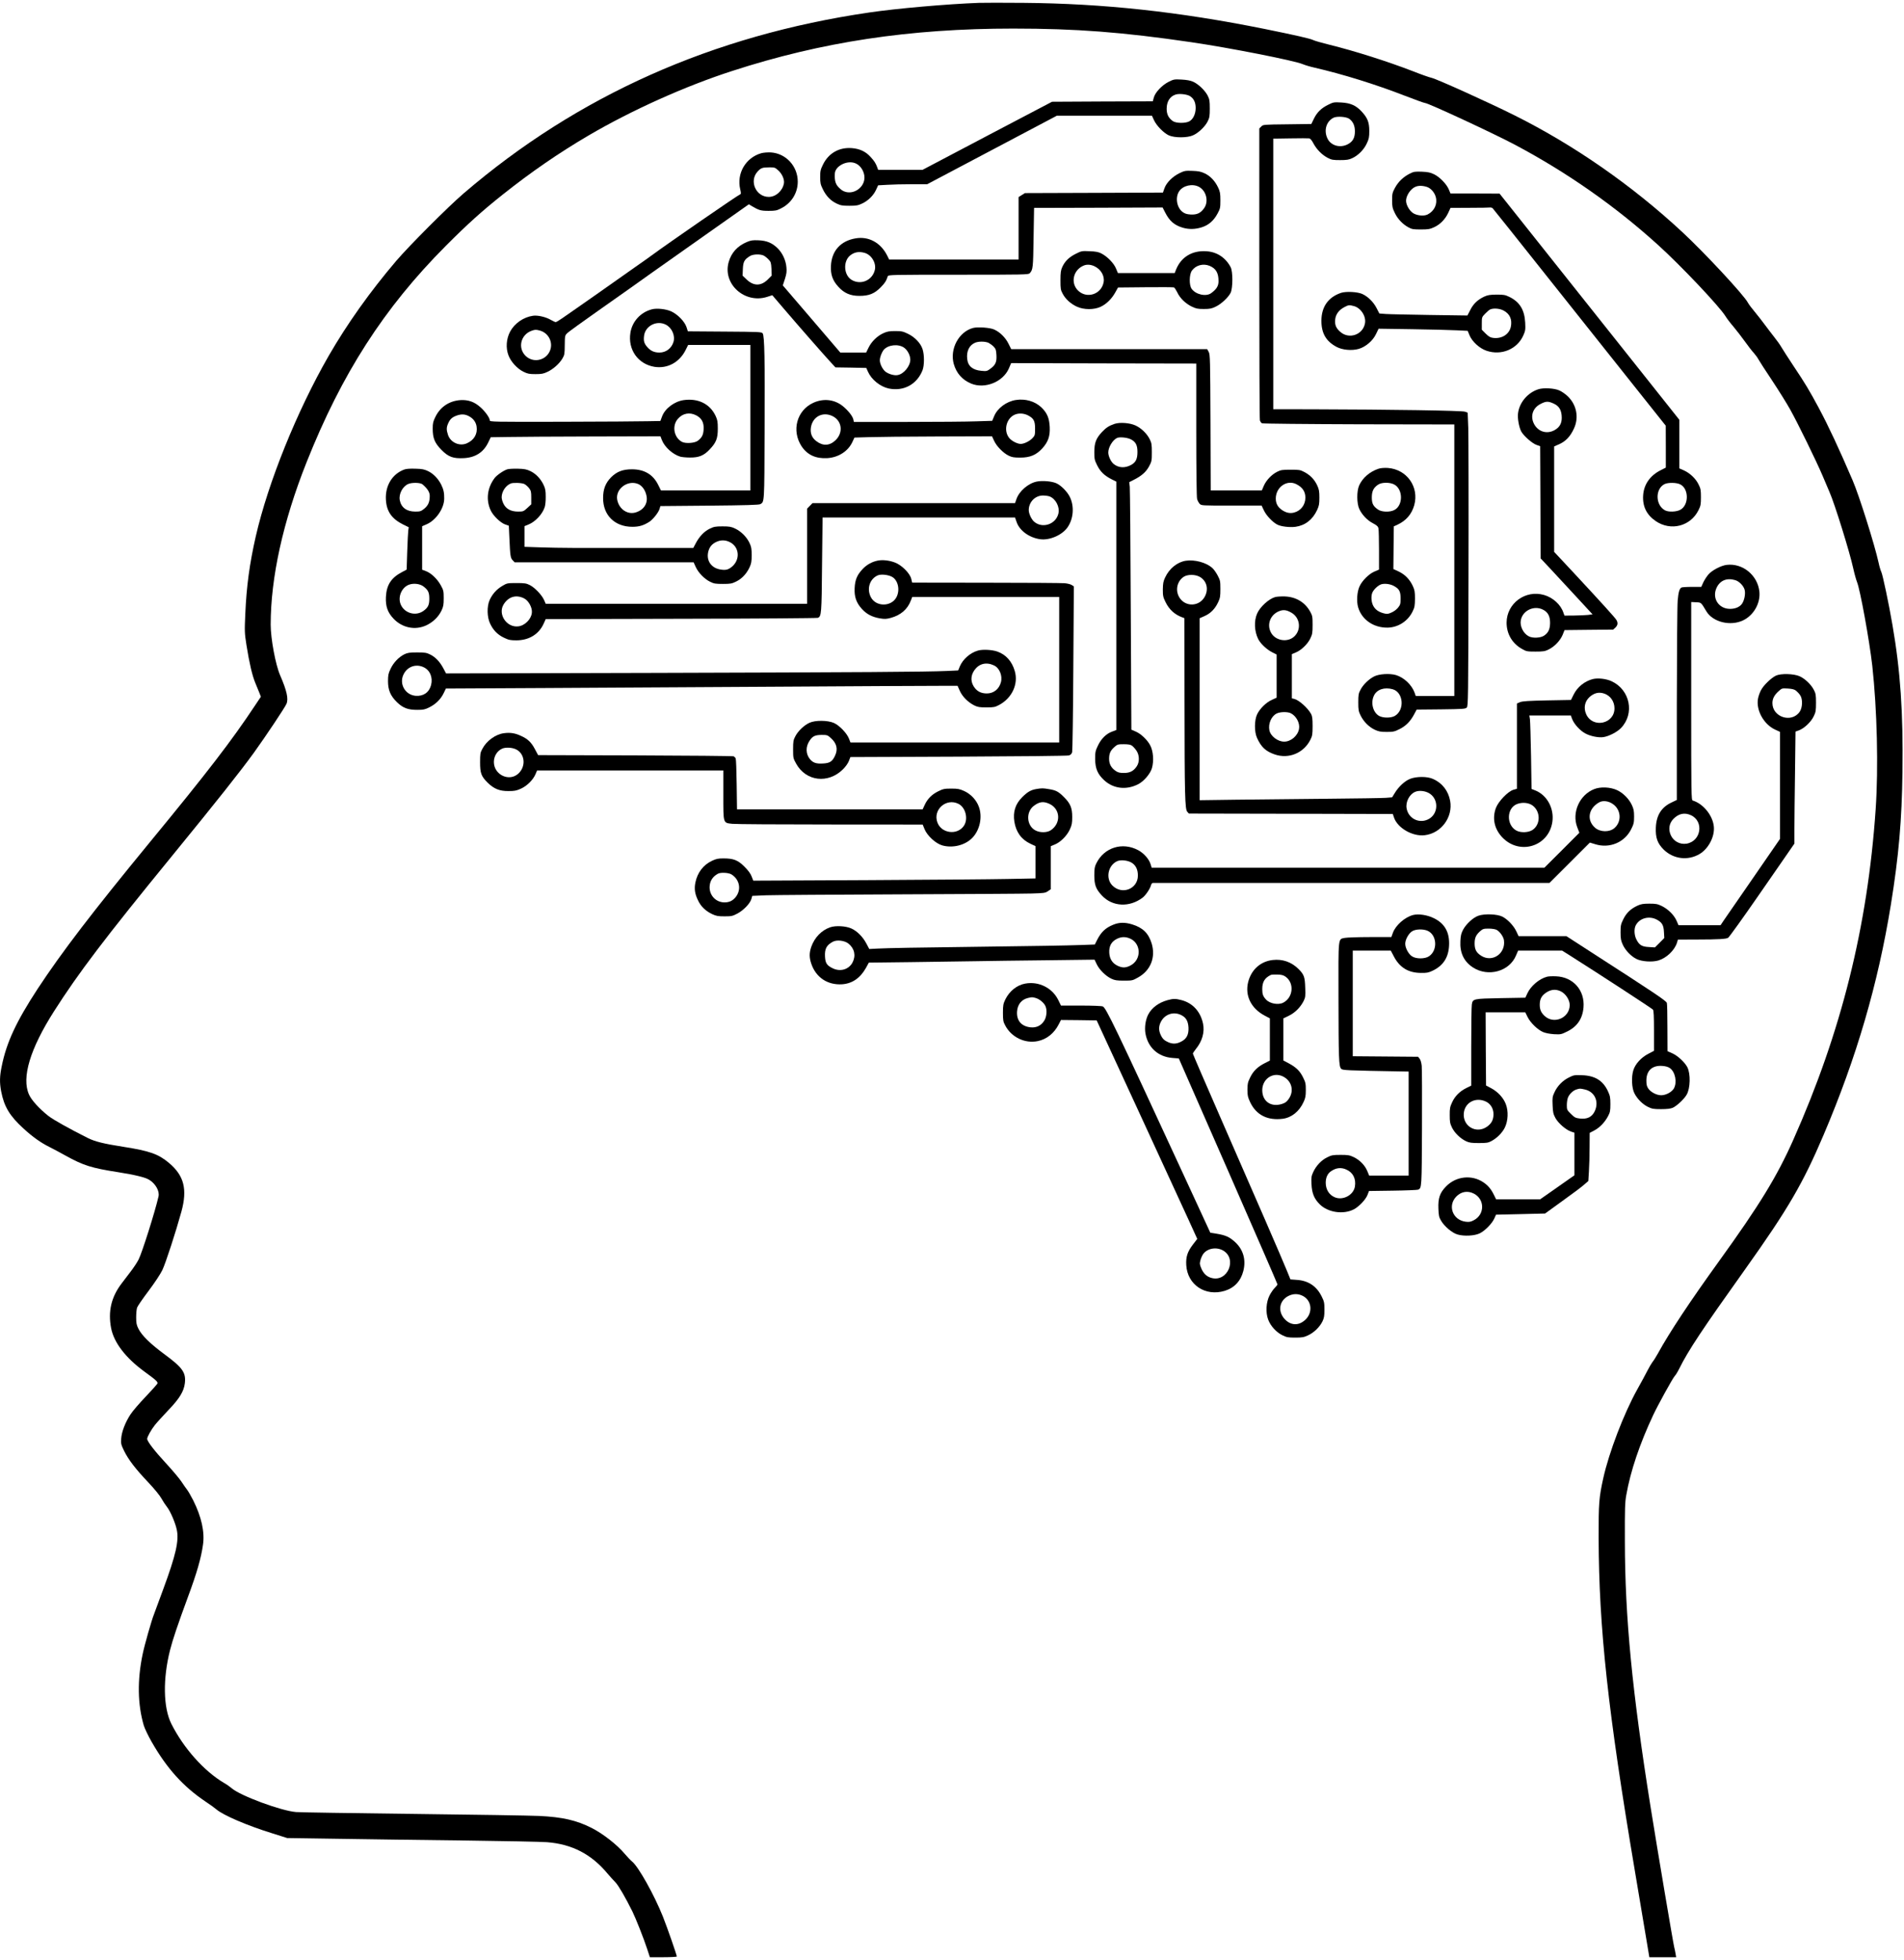 <svg xmlns="http://www.w3.org/2000/svg" viewBox="0 0 573 590" width="573" height="590">
	<style>
		tspan { white-space:pre }
		.shp0 { fill: #000000 } 
	</style>
	<g id="layer1">
		<g id="Layer">
			<g id="Layer">
				<path id="Layer" class="shp0" d="M294.57 0.86C284.97 1.22 269.85 2.54 261.6 3.76C214.42 10.66 173.83 28.77 139.51 58.23C134.83 62.25 123.27 73.83 119.27 78.49C111.35 87.79 104.43 97.54 98.9 107.14C89.35 123.76 80.72 145.15 76.98 161.42C75.12 169.59 74.18 176.42 73.82 184.8C73.59 189.99 73.59 190.47 74.18 194.22C75.04 199.61 75.91 203.38 76.88 205.67C77.31 206.72 77.87 208.07 78.1 208.65L78.51 209.72L76.75 212.35C69.75 222.91 62.52 232.33 45.15 253.44C27.66 274.73 18.65 286.51 11.31 297.67C4.9 307.47 1.94 313.81 0.52 320.94C-0.12 323.97 -0.14 325.88 0.34 328.45C1.23 333.11 2.89 335.86 7.06 339.68C9.81 342.2 12.23 343.93 14.88 345.25C16 345.81 18.16 346.96 19.66 347.8C25.06 350.8 27.48 351.57 35.5 352.82C40.75 353.66 43.7 354.37 44.97 355.16C46.83 356.33 48.08 358.55 47.7 360.15C46.68 364.66 42.76 377.06 41.71 379.12C41.31 379.93 40.21 381.59 39.27 382.81C38.33 384.06 37.13 385.61 36.6 386.32C33.49 390.4 32.47 394.73 33.44 399.77C34.28 404.12 37.79 408.7 43.39 412.8C47.24 415.6 47.62 415.99 47.32 416.55C47.16 416.8 45.58 418.58 43.78 420.47C41.97 422.35 39.96 424.69 39.3 425.69C37.72 428.08 36.6 430.96 36.47 433.05C36.37 434.57 36.44 434.85 37.36 436.74C38.66 439.36 40.7 442.06 44.59 446.16C46.4 448.07 48.08 450.13 48.56 451C49.02 451.84 49.79 453.01 50.24 453.57C51.26 454.84 52.76 458.35 53.2 460.44C53.91 463.78 52.92 468.06 49.12 478.37C47.72 482.21 46.45 485.62 46.32 485.96C45.69 487.46 43.5 495.12 42.94 497.85C41.28 505.76 41.41 513 43.27 519.36C43.55 520.28 44.59 522.47 45.61 524.25C50.24 532.35 55.16 537.79 61.96 542.35C63.23 543.19 64.65 544.21 65.11 544.62C67.15 546.38 74.36 549.48 81.84 551.8L86.42 553.25L101.96 553.48C110.51 553.61 127.47 553.86 139.64 553.99C151.84 554.14 163.06 554.37 164.62 554.5C172.18 555.08 178.04 558.14 182.92 564.05C183.64 564.89 184.66 566.03 185.22 566.59C186.13 567.53 188.19 571.07 190.33 575.38C191.35 577.46 193.69 583.37 194.76 586.63L195.58 589.13L199.63 589.13C201.87 589.13 203.68 589.02 203.68 588.92C203.68 588.44 200.85 580.32 199.5 576.9C196.9 570.39 192.12 561.83 190.23 560.33C189.8 560 188.83 558.95 188.04 558.04C185.72 555.26 181.45 551.93 178.01 550.19C173.43 547.88 169.23 546.94 162.3 546.6C159.65 546.48 142.57 546.2 124.36 545.99C106.16 545.76 90.29 545.54 89.1 545.43C84.62 545.08 72.32 540.52 69.75 538.28C69.26 537.85 68.24 537.13 67.48 536.7C61.42 533.14 55.26 526.21 51.57 518.88C49.12 514.01 48.97 505.31 51.19 496.62C51.95 493.59 53.53 488.91 56.58 480.63C59.26 473.43 60.53 468.95 61.09 464.95C61.65 461.13 60.63 456.57 58.14 451.58C57.47 450.28 56.66 448.86 56.33 448.45C56 448.02 55.18 446.87 54.55 445.9C53.88 444.91 51.77 442.42 49.86 440.35C46.58 436.81 44.29 433.86 44.29 433.1C44.29 432.51 45.48 430.37 46.6 428.95C47.21 428.18 49.05 426.17 50.68 424.44C53.99 421 55.31 418.84 55.62 416.42C56.02 413.21 55 411.71 49.73 407.81C45.23 404.5 42.71 402.03 41.66 399.95C41.08 398.8 40.98 398.24 40.98 396.51C40.98 395.36 41.1 394.04 41.26 393.58C41.43 393.12 42.96 390.88 44.69 388.59C46.55 386.12 48.23 383.57 48.84 382.33C49.86 380.21 52.89 370.87 54.6 364.68C56.43 357.93 55.39 353.86 50.85 350.04C47.67 347.37 45.05 346.43 37.18 345.2C31.15 344.26 28.63 343.62 26.46 342.56C20.45 339.53 16.25 337.16 14.62 335.94C11.97 333.87 9.45 331.15 8.72 329.44C6.45 324.38 9.05 315.72 16.23 304.44C23.59 292.88 31.48 282.47 51.69 257.74C65.39 240.96 72.17 232.41 76.42 226.55C80.01 221.56 85.74 212.98 86.22 211.84C86.86 210.33 86.3 207.86 84.29 203.23C82.91 200.05 81.46 192.2 81.46 188.03C81.46 173.85 85.18 156.97 92.23 139.22C102.85 112.48 115.55 92.7 134.16 74.01C140.68 67.47 144.99 63.57 151.4 58.48C159.83 51.78 168.18 46.03 177.07 40.81C190.1 33.17 206.22 25.92 220.35 21.36C247.32 12.6 273.77 8.6 304.88 8.6C323.85 8.6 337.83 9.67 358.48 12.7C370.17 14.41 389.6 18.25 392.07 19.32C392.68 19.58 394.23 20.06 395.5 20.34C404.18 22.35 413.94 25.38 422.92 28.87C425.95 30.04 428.63 31.01 428.88 31.01C429.8 31.01 449.58 40.2 455.95 43.59C471.61 51.91 486.09 62.05 498.9 73.66C505.8 79.89 517.41 92.17 519.27 95.17C519.65 95.81 520.75 97.26 521.72 98.38C522.66 99.52 524.21 101.51 525.15 102.83C526.1 104.16 527.29 105.71 527.83 106.27C528.34 106.86 528.97 107.72 529.2 108.18C529.46 108.67 531.29 111.52 533.3 114.52C535.29 117.53 537.76 121.47 538.77 123.31C541.09 127.46 546.64 138.84 548.43 143.04C549.16 144.8 550.13 147.09 550.59 148.13C552.09 151.49 556.65 166.13 557.72 171.05C558.07 172.65 558.58 174.48 558.84 175.12C559.81 177.46 562.58 192.74 563.45 200.33C564.9 213.54 565.33 231.06 564.47 243.61C562.05 278.9 554.13 310.63 539.67 343.12C534.75 354.19 529.48 362.77 517.36 379.58C508.58 391.75 502.39 401.09 498.9 407.46C498.37 408.42 497.65 409.57 497.32 409.95C497.02 410.36 496.33 411.51 495.82 412.5C495.31 413.52 493.94 416.06 492.74 418.2C488.72 425.41 484.21 437.15 482.48 445.01C481.21 450.79 481.08 452.5 481.1 462.84C481.18 490.11 483.88 514.96 492.05 563.41C493.53 572.17 495.11 581.54 495.54 584.21L496.36 589.13L500.38 589.13L504.43 589.13L504.25 588.03C504.15 587.45 503.97 586.55 503.84 586.07C503.54 584.92 498.75 556.54 496.76 544.06C491.19 509.15 489.02 486.87 489 463.85C488.97 454.05 489.02 452.17 489.43 449.98C490.7 442.77 493.45 434.62 497.53 425.92C499 422.81 503.33 414.94 503.99 414.2C504.33 413.85 504.94 412.83 505.39 411.91C508.14 406.39 512.22 400.25 525.23 382C538.09 363.94 542.57 356.25 548.78 341.66C558.71 318.34 565.18 296.19 569.05 272.31C571.42 257.64 572.36 246.9 572.54 232.18C572.77 214.46 571.93 202.01 569.53 188.13C568.44 181.71 566.58 172.98 566.17 172.14C565.97 171.76 565.59 170.51 565.36 169.39C564.19 164.04 559.48 149.07 557.54 144.59C553.49 135.15 550.31 128.32 547.36 122.8C544.48 117.45 543.28 115.44 539.82 110.27C538.16 107.77 536.48 105.15 536.08 104.46C535.67 103.75 534.7 102.38 533.91 101.41C533.15 100.42 531.88 98.79 531.11 97.74C530.37 96.72 529.02 94.99 528.13 93.92C527.22 92.85 526.27 91.58 526.02 91.1C524.87 88.86 512.98 76.07 506.29 69.86C491.19 55.83 473.77 43.71 455.85 34.75C448 30.83 432.42 23.78 430.79 23.42C430.16 23.29 427.58 22.38 425.06 21.38C417.55 18.48 407.62 15.32 400.06 13.46C397.79 12.9 395.6 12.27 395.2 12.06C394.31 11.61 390.05 10.64 380.51 8.7C354.71 3.51 332.1 1.06 308.07 0.86C301.98 0.81 295.9 0.81 294.57 0.86Z" />
			</g>
			<g id="Layer">
				<path id="Layer" fill-rule="evenodd" class="shp0" d="M355.55 23.95C357.13 24.03 358.23 24.23 359.04 24.59C360.65 25.3 362.63 27.21 363.45 28.79C364.01 29.91 364.08 30.42 364.08 32.66C364.08 34.9 364.01 35.41 363.45 36.53C362.66 38.11 360.67 40.02 359.04 40.73C357.31 41.52 353.52 41.52 351.78 40.76C350.18 40.02 348.04 37.83 347.28 36.15L346.67 34.83L332.36 34.83L318.05 34.83L298.54 45.14L279.04 55.45L274.36 55.45C271.81 55.45 268.47 55.53 267 55.63L264.27 55.78L263.66 57.11C262.87 58.84 261.27 60.42 259.46 61.26C258.24 61.84 257.7 61.94 255.62 61.94C253.53 61.94 252.99 61.84 251.8 61.28C249.99 60.42 248.67 59.07 247.65 57C246.93 55.55 246.83 55.07 246.83 53.29C246.83 51.48 246.93 51.05 247.67 49.54C249.35 46.11 252.51 44.3 256.33 44.58C258.72 44.76 260.56 45.62 262.03 47.28C263.15 48.5 263.56 49.16 264.02 50.41L264.27 51.12L277.64 51.12L297.12 40.86L316.6 30.63L331.75 30.55L346.92 30.5L347.23 29.38C347.63 27.82 349.7 25.64 351.68 24.64C353.19 23.88 353.39 23.83 355.55 23.95ZM353.8 28.46C352.09 29 351.1 30.57 351.1 32.74C351.1 34.37 351.63 35.49 352.93 36.43C353.85 37.12 356.72 37.17 357.9 36.53C359.07 35.92 359.83 34.29 359.83 32.51C359.83 30.8 359.25 29.61 358.05 28.89C357.11 28.36 354.87 28.11 353.8 28.46ZM251.24 52.22C251.11 54.59 251.49 55.68 252.92 56.9C254.57 58.38 257.09 58.2 258.8 56.55C260.2 55.2 260.53 53.29 259.72 51.5C259.18 50.33 258.34 49.49 257.32 49.11C254.88 48.17 251.36 49.98 251.24 52.22Z" />
			</g>
			<g id="Layer">
				<path id="Layer" fill-rule="evenodd" class="shp0" d="M403.65 30.85C406.43 31.01 408.06 31.72 409.76 33.55C411.54 35.46 412.08 36.79 412.08 39.41C412.08 41.27 411.98 41.8 411.34 43.15C410.5 45.01 408.72 46.82 406.91 47.63C405.94 48.09 405.25 48.19 403.29 48.19C401.13 48.19 400.72 48.12 399.5 47.48C397.79 46.56 396.22 44.96 395.25 43.13C394.79 42.24 394.33 41.7 394 41.65C393.72 41.6 391.17 41.6 388.35 41.65L383.18 41.73L383.18 82.44L383.18 123.18L395.1 123.2C418.7 123.26 440.03 123.59 440.88 123.92L441.69 124.22L441.87 128.86C441.94 131.4 442 151.26 441.94 173.01C441.87 210.54 441.84 212.55 441.41 212.98C441 213.39 440.26 213.44 433.64 213.52L426.34 213.59L425.6 214.97C424.48 217.11 423.08 218.53 421.17 219.47C419.64 220.24 419.26 220.31 417.3 220.31C415.52 220.31 414.88 220.19 413.73 219.65C411.95 218.81 410.4 217.23 409.48 215.4C408.84 214.1 408.77 213.67 408.77 211.4C408.77 209.14 408.84 208.7 409.46 207.58C410.22 206.08 411.93 204.43 413.53 203.61C415.01 202.85 418.19 202.64 420.12 203.2C422.52 203.92 424.86 206.13 425.73 208.53L426.06 209.49L431.86 209.49L437.67 209.49L437.67 168.63L437.67 127.76L408.97 127.71C393.16 127.66 380.05 127.53 379.79 127.41C379.56 127.3 379.26 126.9 379.16 126.51C379.05 126.16 378.98 106.22 378.98 82.26L378.98 38.67L379.56 38.09C380.12 37.5 380.23 37.5 387.38 37.42L394.64 37.32L395.43 35.69C396.39 33.76 397.67 32.51 399.83 31.47C401.28 30.75 401.51 30.73 403.65 30.85ZM401.38 35.41C399.19 36.46 398.33 39.16 399.45 41.6C400.44 43.81 403.24 44.66 405.59 43.43C407.11 42.64 407.75 41.5 407.75 39.54C407.75 37.83 407.21 36.63 406.07 35.77C405.18 35.13 402.45 34.93 401.38 35.41ZM413.5 209.34C412.43 211.5 413.17 214.41 415.01 215.48C416.23 216.16 418.62 216.16 419.79 215.48C422.82 213.67 422.34 208.35 419.11 207.46C416.64 206.77 414.37 207.53 413.5 209.34Z" />
			</g>
			<g id="Layer">
				<path id="Layer" fill-rule="evenodd" class="shp0" d="M231.99 45.88C236.55 46.18 240.08 50.03 240.08 54.69C240.08 58.1 238.18 61.15 235.07 62.71C233.75 63.39 233.34 63.47 231.3 63.47C228.96 63.47 228.37 63.29 226.28 62.05L225.37 61.49L213.17 70.09C206.48 74.83 198.89 80.2 196.29 82.01C193.69 83.84 190.84 85.88 189.93 86.54C189.01 87.18 184.5 90.38 179.87 93.64C175.26 96.88 171.14 99.86 170.73 100.26C170.01 100.98 169.99 101.03 169.96 103.88C169.94 106.5 169.89 106.86 169.25 107.93C168.33 109.48 166.5 111.11 164.77 111.92C163.55 112.51 162.96 112.61 161.15 112.61C159.3 112.61 158.79 112.51 157.54 111.9C155.65 110.98 153.72 108.87 153.01 106.93C152.17 104.72 152.37 101.97 153.52 99.81C154.84 97.34 157.54 95.45 160.42 95.04C161.84 94.84 164.29 95.4 165.84 96.32C166.45 96.67 167.06 96.95 167.24 96.95C167.42 96.95 168.31 96.42 169.25 95.76C170.19 95.09 172.23 93.69 173.76 92.62C175.31 91.56 177.6 89.95 178.85 89.06C180.12 88.17 182.67 86.39 184.53 85.06C186.36 83.76 189.44 81.6 191.35 80.25C193.29 78.93 195.43 77.37 196.16 76.84C201.21 73.12 222.13 58.68 222.82 58.46C223.03 58.38 223 57.95 222.77 57C221.63 52.19 224.4 47.46 229.11 46.11C229.8 45.93 231 45.83 231.99 45.88ZM231.48 50.38C229.39 50.38 228.96 50.56 227.91 51.73C225.42 54.59 227.53 59.27 231.35 59.27C233.47 59.27 235.45 57.51 235.91 55.25C236.14 54.08 235.4 52.34 234.2 51.28C233.26 50.41 233.11 50.36 231.48 50.38ZM160.01 99.55C156.65 100.75 155.73 104.82 158.25 107.19C160.77 109.53 164.85 108.31 165.71 104.97C166.3 102.61 164.87 100.16 162.48 99.5C161.36 99.19 161 99.19 160.01 99.55Z" />
			</g>
			<g id="Layer">
				<path id="Layer" fill-rule="evenodd" class="shp0" d="M358.89 51.43C360.77 51.5 361.43 51.66 362.63 52.22C364.31 53.06 365.66 54.48 366.6 56.47C367.16 57.67 367.27 58.2 367.27 60.29C367.27 62.55 367.21 62.81 366.4 64.31C365.23 66.48 363.68 67.8 361.59 68.44C359.63 69.05 357.77 69.07 355.94 68.54C353.39 67.77 351.94 66.53 350.61 63.88L349.88 62.45L330.55 62.53L311.2 62.58L311.05 71.59C310.92 80.71 310.87 81.14 309.9 82.24C309.54 82.67 308.19 82.69 288.41 82.69C268.55 82.69 267.3 82.72 267.18 83.13C266.69 84.6 266.34 85.16 265.04 86.49C263.13 88.42 261.52 89.06 258.6 89.06C255.9 89.06 253.99 88.22 252.26 86.28C250.55 84.4 249.94 82.62 250.07 80C250.29 75.51 252.97 72.51 257.48 71.75C261.37 71.06 265.01 73.02 266.95 76.84L267.58 78.11L306.54 78.11L306.54 68.72L306.54 59.32L307.51 58.71L308.45 58.12L329.2 58.05L349.98 57.97L350.44 56.67C351.02 54.99 352.88 53.13 354.97 52.12C356.44 51.4 356.75 51.35 358.89 51.43ZM354.92 57.49C353.62 59.3 354.1 62.43 355.86 63.78C356.57 64.31 357.11 64.49 358.33 64.57C360.21 64.67 361.33 64.16 362.38 62.66C363.83 60.62 363.01 57.36 360.77 56.21C358.84 55.22 356.09 55.83 354.92 57.49ZM255.85 76.89C253.68 78.65 253.91 82.77 256.25 84.22C258.95 85.88 262.44 84.48 263.25 81.37C263.82 79.33 262.34 76.74 260.25 76.13C258.54 75.62 257.12 75.87 255.85 76.89Z" />
			</g>
			<g id="Layer">
				<path id="Layer" fill-rule="evenodd" class="shp0" d="M427.89 51.68C429.75 51.76 430.44 51.91 431.61 52.47C433.31 53.31 435.38 55.45 436.04 57.08L436.52 58.25L443.9 58.25L451.29 58.28L454.37 62.15C456.05 64.29 463.41 73.53 470.69 82.69C477.97 91.86 488.77 105.43 494.68 112.87L505.39 126.36L505.39 140.98L506.77 141.59C508.63 142.45 510.33 144.06 511.17 145.81C511.81 147.06 511.89 147.52 511.89 149.66C511.89 151.8 511.81 152.26 511.17 153.53C508.78 158.42 502.8 159.95 498.27 156.84C495.52 154.95 494.27 152.41 494.5 149.05C494.73 145.79 496.58 143.14 499.77 141.54L501.32 140.75L501.32 134.43L501.3 128.14L492.49 117.07C487.65 110.98 476.01 96.34 466.62 84.53C457.25 72.71 449.4 62.89 449.23 62.71C449.02 62.53 448.67 62.4 448.44 62.45C448.18 62.5 445.41 62.55 442.25 62.55L436.52 62.58L435.83 64.08C434.94 65.99 433.41 67.55 431.61 68.39C430.33 68.97 429.82 69.07 427.61 69.07C425.42 69.07 424.91 69 423.97 68.49C422.19 67.55 420.66 65.97 419.77 64.13C419.05 62.63 418.95 62.2 418.95 60.29C418.95 58.3 419.03 58 419.82 56.52C420.81 54.69 422.34 53.24 424.25 52.27C425.45 51.66 425.8 51.61 427.89 51.68ZM425.09 56.77C423.99 57.67 423.15 59.24 423.15 60.42C423.15 61.59 424.02 63.19 425.06 64.01C426.23 64.9 428.5 65.15 429.67 64.54C431.68 63.5 432.65 61.41 432.09 59.3C431.71 57.87 430.51 56.55 429.26 56.21C427.48 55.71 426.16 55.88 425.09 56.77ZM500.94 145.71C498.06 147.16 498.16 152.1 501.12 153.63C502.14 154.17 504.45 154.09 505.62 153.48C508.3 152.13 508.32 147.11 505.65 145.79C504.55 145.23 502.01 145.2 500.94 145.71Z" />
			</g>
			<g id="Layer">
				<path id="Layer" fill-rule="evenodd" class="shp0" d="M228.25 72.33C230.77 72.43 232.37 73.12 234.03 74.73C235.48 76.18 236.49 78.32 236.67 80.45C236.8 81.73 236.7 82.44 236.21 83.99L235.58 85.9L244.24 96.01L252.89 106.12L260.66 106.12L261.37 104.67C262.26 102.83 263.99 101.13 265.8 100.31C266.95 99.78 267.61 99.65 269.37 99.65C271.3 99.65 271.71 99.73 273.24 100.47C275.3 101.46 277.06 103.29 277.64 105.1C278.2 106.81 278.2 109.99 277.62 111.47C275.93 115.72 271.94 117.86 267.46 116.94C264.88 116.38 262.26 114.27 261.19 111.85L260.71 110.75L256.07 110.65L251.42 110.58L250.12 109.17C248.39 107.32 240.06 97.82 235.81 92.83L232.42 88.86L230.84 89.37C224.07 91.5 217.37 85.42 219.31 78.82C220.1 76.05 221.96 74.04 224.71 72.87C225.98 72.33 226.51 72.26 228.25 72.33ZM225.7 77.07C224.02 78.11 223.66 78.75 223.56 80.94L223.48 82.97L224.66 84.1C226.79 86.16 229.06 86.16 231.12 84.07L232.24 82.95L232.17 80.94C232.06 79.08 231.99 78.82 231.3 78.11C230.87 77.65 230.23 77.14 229.85 76.94C228.86 76.43 226.62 76.48 225.7 77.07ZM266 105.25C265.37 105.99 264.78 107.49 264.78 108.46C264.78 109.56 265.65 111.24 266.51 111.9C267.53 112.64 269.16 113.1 270.18 112.89C272.01 112.56 273.95 110.17 273.95 108.26C273.95 106.96 273.11 105.36 272.06 104.64C270.31 103.45 267.33 103.78 266 105.25Z" />
			</g>
			<g id="Layer">
				<path id="Layer" fill-rule="evenodd" class="shp0" d="M327.93 75.62C329.81 75.69 330.6 75.85 331.47 76.3C333.25 77.22 335.21 79.23 335.85 80.81L336.43 82.19L353.52 82.19L353.97 81.04C355.5 77.37 358.74 75.39 362.91 75.62C366.15 75.77 368.79 77.48 370.35 80.4C371.06 81.7 371.03 86.72 370.35 88.14C369.63 89.54 367.57 91.48 365.89 92.29C364.69 92.88 364.13 93.01 362.3 93.01C360.42 93.01 359.93 92.9 358.63 92.27C356.72 91.33 355.07 89.7 354.28 87.97C353.92 87.25 353.49 86.59 353.29 86.51C353.08 86.44 349.21 86.41 344.68 86.46L336.46 86.54L335.64 88.02C334.57 89.95 332.97 91.53 331.24 92.34C329.25 93.29 326.15 93.26 324.11 92.32C322.22 91.45 320.67 90.03 319.83 88.45C319.19 87.28 319.14 86.9 319.14 84.35C319.14 82.03 319.25 81.35 319.68 80.38C320.49 78.62 321.69 77.45 323.68 76.43C325.46 75.54 325.56 75.51 327.93 75.62ZM326.17 79.92C322.94 81.22 322.05 85.27 324.54 87.56C327.19 90 331.49 88.53 332.13 84.94C332.49 83.05 331.31 81.04 329.33 80.12C328.21 79.61 327.11 79.54 326.17 79.92ZM358.69 81.47C357.87 82.64 357.82 85.85 358.63 86.95C359.88 88.68 362.99 89.37 364.52 88.22C366.12 87.05 366.71 86.08 366.71 84.63C366.71 82.13 365.94 80.84 364.03 80.02C362.07 79.23 359.88 79.82 358.69 81.47Z" />
			</g>
			<g id="Layer">
				<path id="Layer" fill-rule="evenodd" class="shp0" d="M409.94 88.47C411.65 89.24 413.33 90.89 414.27 92.73L415.11 94.36L417.04 94.51C418.09 94.59 424.04 94.71 430.28 94.81L441.61 94.97L442.48 93.29C443.42 91.4 444.75 90.18 446.73 89.26C447.72 88.81 448.44 88.7 450.4 88.68C452.56 88.68 452.97 88.75 454.29 89.39C457.37 90.92 458.8 93.29 459 97.11C459.11 99.24 459.05 99.58 458.42 101C456.56 105.13 451.82 107.09 447.37 105.58C445.25 104.87 443.04 102.83 442.25 100.93L441.69 99.58L438.33 99.42C436.5 99.32 430.46 99.17 424.94 99.09L414.88 98.94L414.11 100.54C413.17 102.55 411.01 104.41 408.9 105.02C406.83 105.61 403.98 105.36 402.22 104.41C399.07 102.73 397.67 100.31 397.67 96.57C397.67 92.34 399.75 89.42 403.62 88.14C405.13 87.66 408.49 87.84 409.94 88.47ZM404.57 92.45C402.94 93.31 401.97 94.61 401.82 96.16C401.66 97.77 402.05 98.74 403.32 99.86C405.92 102.22 410.14 100.82 410.78 97.34C411.19 95.25 409.58 92.73 407.49 92.14C406.07 91.76 405.81 91.78 404.57 92.45ZM448.49 93.13C448.21 93.24 447.52 93.82 446.96 94.41C445.97 95.43 445.94 95.48 445.94 97.34L445.94 99.24L447.11 100.42C448.08 101.36 448.51 101.61 449.4 101.71C452 102.02 454.19 100.62 454.68 98.35C455.13 96.14 454.37 94.43 452.43 93.44C451.29 92.85 449.48 92.7 448.49 93.13Z" />
			</g>
			<g id="Layer">
				<path id="Layer" fill-rule="evenodd" class="shp0" d="M201.99 93.72C203.93 94.61 206.04 96.77 206.6 98.46L207.01 99.73L218.09 99.81C228.42 99.88 229.21 99.91 229.52 100.34C230.08 101.1 230.21 108.18 230.1 129.93C230.03 151.54 230.05 151.06 228.81 151.75C228.4 151.98 224.5 152.1 213.48 152.2L198.74 152.33L198.51 153.12C198.18 154.27 196.57 156.28 195.4 157.07C193.69 158.16 192.34 158.57 190.31 158.57C185.01 158.57 181.47 155.08 181.5 149.89C181.5 147.21 182.24 145.36 183.92 143.65C185.65 141.94 187.43 141.26 190.18 141.26C193.9 141.26 196.55 142.83 198.1 145.99L198.91 147.62L225.83 147.62L225.83 103.83L207.09 103.83L206.4 105.23C204.54 109.05 200.9 111.03 196.98 110.42C192.01 109.61 188.91 105.23 189.72 100.16C190.26 96.75 192.78 94 196.16 93.11C197.64 92.7 200.42 93.01 201.99 93.72ZM193.82 101.13C193.64 102.66 193.85 103.4 194.81 104.49C195.83 105.64 196.9 106.12 198.46 106.12C200.39 106.12 202.05 104.9 202.66 102.99C203.27 101.05 202.22 98.66 200.37 97.72C197.62 96.32 194.15 98.1 193.82 101.13ZM185.75 150.45C186.31 153.3 188.91 155.03 191.38 154.22C193.85 153.43 195.07 151.42 194.53 149.1C194.18 147.49 193.21 146.17 192.06 145.69C188.88 144.36 185.14 147.19 185.75 150.45Z" />
			</g>
			<g id="Layer">
				<path id="Layer" fill-rule="evenodd" class="shp0" d="M299.16 99.17C300.94 99.96 302.59 101.61 303.51 103.47L304.32 105.1L333.81 105.1L363.29 105.1L363.75 105.92C364.18 106.7 364.21 108.18 364.29 127.18L364.36 147.62L379.74 147.62L380.35 146.2C381.09 144.52 382.7 142.83 384.38 141.99C385.45 141.46 385.95 141.38 388.4 141.38C390.97 141.38 391.3 141.43 392.52 142.07C394.31 143.01 395.58 144.34 396.39 146.07C396.95 147.27 397.06 147.85 397.06 149.79C397.06 151.75 396.95 152.28 396.37 153.53C395.02 156.43 392.78 158.16 389.88 158.57C388.14 158.8 385.52 158.49 384.4 157.91C382.98 157.17 381.09 155.18 380.38 153.66L379.67 152.18L370.6 152.18C361.64 152.18 361.54 152.18 361.03 151.64C360.75 151.34 360.39 150.68 360.26 150.19C360.11 149.63 360.01 141.69 360.01 129.37L360.01 109.43L332.15 109.38L304.3 109.3L303.61 110.91C301.85 114.95 296.46 117.14 292.33 115.49C289.63 114.39 287.85 112.38 287.04 109.58C285.76 105.05 288.56 99.83 292.87 98.71C294.29 98.35 297.91 98.61 299.16 99.17ZM293.43 103.17C291.67 103.93 290.8 105.74 291.08 108.08C291.31 110.22 292.74 111.39 295.36 111.62C296.89 111.77 297.07 111.72 298.06 110.98C299.59 109.86 300 108.97 299.87 106.86C299.79 105.36 299.67 105 299.05 104.36C298.65 103.93 297.93 103.42 297.5 103.19C296.48 102.73 294.47 102.71 293.43 103.17ZM383.94 150.07C383.94 151.59 384.58 152.71 385.9 153.58C387.15 154.39 388.25 154.6 389.49 154.27C391.53 153.71 392.85 151.92 392.85 149.79C392.85 147.98 391.99 146.68 390.13 145.74C387.28 144.29 383.94 146.63 383.94 150.07Z" />
			</g>
			<g id="Layer">
				<path id="Layer" fill-rule="evenodd" class="shp0" d="M469.29 117.53C469.95 117.81 471.05 118.57 471.73 119.21C474.48 121.78 475.25 125.7 473.64 129.06C472.57 131.38 471.23 132.78 469.32 133.67L467.71 134.38L467.71 166.11L473.77 172.6C482.17 181.64 486.12 185.99 486.48 186.65C486.96 187.52 486.86 188.21 486.15 188.9L485.48 189.51L478.18 189.58L470.84 189.66L470.26 191.11C469.52 192.84 467.84 194.62 466.06 195.49C464.96 196.05 464.43 196.13 462.11 196.13C459.61 196.13 459.33 196.08 458.09 195.36C455.11 193.73 453.4 190.8 453.4 187.42C453.43 181.61 459.05 177.46 464.68 179.09C467.36 179.86 469.72 182.02 470.51 184.44L470.82 185.3L473.64 185.28C475.22 185.25 477.13 185.18 477.87 185.1L479.27 184.92L474.1 179.32C471.25 176.24 467.74 172.45 466.29 170.89L463.64 168.07L463.59 151.19L463.51 134.31L462.42 133.92C461.12 133.49 458.47 131.15 457.78 129.82C457.12 128.5 456.66 125.93 456.84 124.45C457.22 121.19 459.72 118.21 462.95 117.17C464.5 116.66 467.79 116.84 469.29 117.53ZM463.61 121.6C461.4 122.72 460.56 124.99 461.47 127.2C462.59 129.85 465.39 130.84 467.84 129.47C469.34 128.63 470 127.48 470 125.75C469.98 123.54 469.29 122.29 467.66 121.52C465.93 120.71 465.27 120.73 463.61 121.6ZM457.68 186.71C457.35 188.49 458.44 190.7 460.1 191.54C461.24 192.15 463.64 192.03 464.66 191.34C465.98 190.47 466.46 189.4 466.49 187.49C466.49 185.48 465.85 184.26 464.38 183.52C461.68 182.12 458.21 183.75 457.68 186.71Z" />
			</g>
			<g id="Layer">
				<path id="Layer" fill-rule="evenodd" class="shp0" d="M215.36 125.19C215.92 126.41 216.02 126.95 216.02 129.03C216.02 131.96 215.54 133.21 213.6 135.25C211.85 137.13 210.35 137.74 207.65 137.72C206.53 137.72 205.2 137.59 204.74 137.46C202.45 136.78 200.01 134.56 199.19 132.45L198.76 131.33L178.49 131.38C167.34 131.4 155.86 131.48 152.96 131.53L147.69 131.61L146.9 133.24C145.5 136.14 143.05 137.72 139.61 137.9C136.38 138.07 134.95 137.54 132.87 135.43C130.83 133.36 130.22 131.91 130.22 129.01C130.22 127.35 130.35 126.85 131.06 125.42C132.54 122.44 135.23 120.66 138.6 120.43C140.94 120.3 142.8 120.96 144.63 122.62C146.08 123.92 147.4 125.8 147.4 126.54C147.4 126.97 148.3 127 169.25 126.95C181.24 126.92 192.8 126.85 194.92 126.79L198.74 126.72L199.22 125.42C200.08 123 202.91 120.84 205.76 120.43C210.09 119.82 213.66 121.57 215.36 125.19ZM204.01 126.06C202.15 128.17 202.81 131.73 205.25 133.01C206.35 133.57 209.02 133.39 209.96 132.7C211.24 131.73 211.67 130.92 211.75 129.21C211.87 127.2 211.19 125.9 209.56 125.04C207.55 123.99 205.48 124.38 204.01 126.06ZM137.37 125.11C136.07 125.6 135.46 126.13 134.9 127.38C134.32 128.65 134.32 129.37 134.83 130.92C135.62 133.24 138.34 134.43 140.56 133.41C142.69 132.45 143.76 130.59 143.43 128.4C143.23 127.02 142.39 125.9 141.01 125.22C139.87 124.63 138.77 124.6 137.37 125.11Z" />
			</g>
			<g id="Layer">
				<path id="Layer" fill-rule="evenodd" class="shp0" d="M313.39 122.62C315.09 124.25 315.78 125.8 315.91 128.53C316.04 131.3 315.43 133.03 313.67 134.97C311.86 136.95 310 137.74 307.05 137.74C305.19 137.74 304.55 137.64 303.56 137.16C301.93 136.37 299.89 134.31 299.16 132.65L298.54 131.33L282.25 131.38C273.26 131.4 263.94 131.5 261.52 131.58L257.14 131.71L256.53 133.03C255.23 135.83 252.33 137.69 248.97 137.9C245.51 138.1 242.96 136.93 241.23 134.33C238.15 129.62 239.78 123.51 244.77 121.24C247.83 119.84 251.16 120.23 253.63 122.24C255.26 123.56 256.61 125.29 256.81 126.26L256.97 127L273.03 127C281.87 127 291.24 126.92 293.83 126.82L298.6 126.67L299.16 125.32C300.15 122.87 302.85 120.86 305.7 120.4C308.55 119.95 311.43 120.76 313.39 122.62ZM305.39 124.81C302.87 125.9 301.96 129.52 303.64 131.73C304.32 132.68 306.13 133.62 307.2 133.62C308.25 133.59 309.85 132.8 310.74 131.86C311.45 131.1 311.5 130.92 311.5 129.03C311.5 126.67 311.1 125.93 309.34 125.01C308.07 124.38 306.57 124.3 305.39 124.81ZM244.03 128.73C243.8 130.44 244.34 131.78 245.66 132.78C247.65 134.31 249.68 134.2 251.44 132.52C253.89 130.18 253.38 126.54 250.42 125.19C247.47 123.84 244.49 125.5 244.03 128.73Z" />
			</g>
			<g id="Layer">
				<path id="Layer" fill-rule="evenodd" class="shp0" d="M341.73 128.07C343.48 128.88 345.16 130.51 346.01 132.22C346.57 133.34 346.64 133.85 346.64 136.16C346.64 138.71 346.59 138.91 345.8 140.39C344.88 142.07 343.54 143.27 341.19 144.44L339.84 145.13L340 146.55C340.07 147.34 340.23 164.12 340.3 183.83L340.48 219.63L341.7 220.16C343.28 220.8 345.22 222.61 346.13 224.31C347.07 226.04 347.3 229.02 346.67 231.21C346.16 232.94 344.22 235.21 342.47 236.08C338.95 237.86 335.11 237.4 332.38 234.93C330.32 233.05 329.61 231.36 329.58 228.46C329.58 226.4 329.66 225.99 330.4 224.46C331.36 222.4 332.89 220.87 334.62 220.24L335.95 219.73L335.95 182.35L335.95 144.97L334.52 144.26C332.33 143.14 331.11 141.94 330.17 140.03C329.4 138.48 329.33 138.12 329.33 136.04C329.35 133.26 329.84 131.96 331.64 130.03C332.92 128.68 333.73 128.17 335.44 127.58C337.04 127.05 340 127.28 341.73 128.07ZM336.2 131.81C334.88 132.4 333.53 134.61 333.53 136.21C333.55 137.36 334.34 139.02 335.18 139.68C336.69 140.87 338.57 140.95 340.43 139.93C341.8 139.17 342.31 138.15 342.31 136.04C342.31 133.95 341.78 132.96 340.23 132.19C339.13 131.68 336.97 131.48 336.2 131.81ZM338.19 224.01C336.48 224.01 336.28 224.06 335.44 224.8C334.19 225.89 333.78 226.78 333.78 228.41C333.78 229.99 334.42 231.16 335.8 232.08C336.46 232.54 337.02 232.66 338.24 232.66C340.05 232.66 341.14 232.1 342.11 230.65C343 229.33 342.92 227.21 341.96 225.87C341.55 225.28 340.94 224.64 340.61 224.41C340.23 224.13 339.46 224.01 338.19 224.01Z" />
			</g>
			<g id="Layer">
				<path id="Layer" fill-rule="evenodd" class="shp0" d="M417.6 140.85C423.38 141.23 427.15 146.58 425.6 152.1C424.81 154.83 423.15 156.74 420.48 157.98L419.46 158.44L419.39 164.86L419.33 171.28L420.96 172.04C422.85 172.96 424.22 174.36 425.17 176.37C425.73 177.59 425.83 178.12 425.83 180.21C425.8 182.33 425.73 182.81 425.11 184.06C423.71 186.96 420.79 188.84 417.63 188.92C413.4 189 409.81 186.53 408.72 182.78C408.21 181.03 408.39 178.18 409.12 176.55C409.89 174.81 411.98 172.73 413.63 172.04L415.01 171.45L415.01 165.67C415.01 162.52 414.93 159.54 414.85 159.11C414.73 158.47 414.42 158.16 413.17 157.5C411.47 156.61 409.96 155.03 409.1 153.27C408.28 151.59 408.26 147.8 409.05 146.07C410.09 143.8 412.28 141.94 414.83 141.1C415.49 140.87 416.53 140.8 417.6 140.85ZM414.85 145.81C413.4 146.71 412.84 147.8 412.84 149.71C412.84 151.59 413.25 152.38 414.75 153.4C415.82 154.14 418.27 154.22 419.59 153.53C422.31 152.18 422.29 147.21 419.54 145.81C418.27 145.15 415.92 145.15 414.85 145.81ZM415.67 175.88C414.8 176.16 413.58 177.26 413.07 178.23C412.56 179.22 412.64 181.08 413.22 182.25C413.83 183.45 414.8 184.16 416.36 184.59C417.4 184.87 417.68 184.85 418.72 184.39C419.41 184.11 420.25 183.5 420.71 182.94C421.42 182.05 421.5 181.79 421.5 180.14C421.5 178.05 421.12 177.28 419.56 176.42C418.47 175.78 416.71 175.55 415.67 175.88Z" />
			</g>
			<g id="Layer">
				<path id="Layer" fill-rule="evenodd" class="shp0" d="M125 141.08C127.06 141.13 127.67 141.26 128.89 141.84C130.47 142.63 131.85 144.06 132.76 145.84C133.48 147.29 133.71 148.31 133.68 150.12C133.66 153.07 131.13 156.69 128.28 157.86L127.04 158.39L127.04 171.48L128.18 171.91C129.79 172.52 131.64 174.31 132.66 176.19C133.48 177.67 133.53 177.95 133.53 180.09C133.53 182.05 133.43 182.58 132.87 183.78C131.95 185.69 130.35 187.24 128.33 188.21C124.97 189.79 121.05 189 118.43 186.22C116.65 184.34 116.01 182.53 116.14 179.68C116.32 176.06 117.72 173.9 121.03 172.17L122.38 171.45L122.55 166.11C122.66 163.18 122.78 160.3 122.86 159.74L123.01 158.7L121.38 157.91C117.89 156.18 116.34 153.94 116.14 150.45C115.88 146.22 118.02 142.68 121.66 141.33C122.25 141.1 123.42 141.03 125 141.08ZM122.83 145.69C121.15 146.42 119.96 148.72 120.31 150.55C120.72 152.76 122.38 153.99 124.97 153.99C126.45 153.99 126.7 153.91 127.7 153.1C128.89 152.1 129.33 151.08 129.33 149.23C129.33 148.16 128.64 147.06 127.16 145.79C126.53 145.25 123.98 145.18 122.83 145.69ZM123.09 175.99C121.03 176.75 119.8 179.32 120.44 181.51C121.31 184.39 124.82 185.64 127.32 183.96C128.79 182.94 129.2 182.15 129.2 180.24C129.2 178.33 128.87 177.62 127.44 176.52C126.37 175.71 124.51 175.48 123.09 175.99Z" />
			</g>
			<g id="Layer">
				<path id="Layer" fill-rule="evenodd" class="shp0" d="M155.81 141.08C157.87 141.13 158.46 141.26 159.7 141.84C161.36 142.68 162.73 144.13 163.62 146.02C164.13 147.11 164.23 147.77 164.23 149.51C164.26 150.7 164.11 152.1 163.93 152.64C163.24 154.78 161.08 157.09 158.94 157.93L157.84 158.37L157.84 164.6L163.27 164.78C168.89 164.94 171.49 164.96 194.64 164.94L208.64 164.94L209.38 163.54C210.45 161.5 211.9 159.97 213.55 159.16C214.83 158.54 215.29 158.44 217.42 158.44C219.51 158.44 220.05 158.54 221.24 159.1C223.03 159.95 224.71 161.63 225.55 163.41C226.11 164.58 226.21 165.16 226.21 167.1C226.21 169.03 226.11 169.62 225.55 170.82C224.63 172.75 223.25 174.2 221.55 175.04C220.25 175.68 219.82 175.76 217.55 175.76C215.36 175.76 214.83 175.68 213.73 175.12C212.03 174.31 210.14 172.37 209.38 170.66L208.74 169.26L181.8 169.26L154.87 169.26L154.3 168.65C153.62 167.94 153.54 167.33 153.31 162.16L153.13 158.24L152.04 157.86C150.66 157.4 148.47 155.29 147.71 153.71C146.18 150.52 146.62 146.83 148.86 143.88C149.54 142.99 151.56 141.61 152.68 141.26C153.06 141.13 154.48 141.05 155.81 141.08ZM153.77 145.51C152.22 146.09 150.99 147.93 150.97 149.66C150.97 150.17 151.22 151.08 151.56 151.7C152.32 153.22 153.8 153.99 155.93 153.99C157.46 153.99 157.56 153.94 158.71 152.89L159.88 151.8L159.88 149.79C159.88 148.05 159.8 147.7 159.22 146.93C158.86 146.48 158.25 145.92 157.84 145.71C157.13 145.33 154.56 145.23 153.77 145.51ZM215.44 163.18C214.17 163.82 213.45 164.73 213.12 166.18C212.54 168.86 214.14 171.07 216.99 171.45C218.52 171.68 219.26 171.45 220.38 170.49C222.8 168.35 222.49 164.68 219.74 163.23C218.34 162.49 216.86 162.47 215.44 163.18Z" />
			</g>
			<g id="Layer">
				<path id="Layer" fill-rule="evenodd" class="shp0" d="M317.82 145.43C319.25 146.02 321.21 148 321.99 149.63C323.34 152.46 323.06 156.15 321.28 158.72C319.68 161.04 315.91 162.69 313.06 162.31C309.72 161.85 306.79 159.69 305.93 157.09L305.47 155.77L276.52 155.77L247.55 155.77L247.39 169.95C247.27 184.85 247.19 185.56 246.12 185.97C245.81 186.07 227.25 186.22 204.9 186.25L164.23 186.35L163.6 187.75C162.15 190.93 159.17 192.74 155.4 192.74C153.59 192.74 153.08 192.64 151.66 191.95C149.72 191.03 148.37 189.63 147.46 187.62C146.56 185.69 146.51 182.5 147.35 180.62C148.17 178.81 149.42 177.41 151.12 176.39C152.57 175.53 152.65 175.5 155.43 175.5C157.9 175.5 158.38 175.58 159.45 176.11C160.98 176.9 163.06 179.09 163.73 180.59L164.23 181.74L203.55 181.74L242.89 181.74L242.89 153.12L243.7 152.28L244.52 151.44L274.99 151.44L305.47 151.44L305.88 150.27C306.69 147.85 309.44 145.46 312.04 144.95C313.69 144.62 316.44 144.85 317.82 145.43ZM313.85 149.15C311.48 149.17 309.6 151.14 309.6 153.55C309.6 154.57 310.36 156.23 311.15 156.97C313.62 159.21 317.77 157.86 318.53 154.55C318.99 152.59 317.69 150.12 315.88 149.43C315.48 149.28 314.56 149.15 313.85 149.15ZM151.56 181.94C149.75 184.87 152.47 188.95 155.96 188.54C157.92 188.33 159.86 186.4 160.06 184.46C160.24 182.96 159.12 180.85 157.77 180.14C155.35 178.89 153.01 179.58 151.56 181.94Z" />
			</g>
			<g id="Layer">
				<path id="Layer" fill-rule="evenodd" class="shp0" d="M269.29 169.31C271.33 170.05 273.8 172.52 274.23 174.2L274.51 175.37L296.71 175.4C308.91 175.4 319.58 175.48 320.42 175.55C321.23 175.63 322.2 175.86 322.53 176.09L323.17 176.5L323.01 201.09C322.94 214.61 322.76 225.99 322.66 226.4C322.5 226.93 322.2 227.24 321.66 227.39C321.26 227.52 306.72 227.67 288.41 227.75L255.92 227.88L255.46 229.07C255.21 229.74 254.47 230.78 253.73 231.52C249.25 236 242.55 235.21 239.6 229.86C238.71 228.26 238.68 228.13 238.68 225.53C238.68 223.14 238.76 222.73 239.37 221.59C240.19 220.01 241.99 218.3 243.6 217.56C245.36 216.75 249.1 216.78 250.98 217.62C252.61 218.35 254.88 220.72 255.49 222.33L255.95 223.5L287.34 223.5L318.76 223.5L318.76 201.6L318.76 179.7L274.53 179.7L274.1 180.8C273.11 183.4 271.07 185.15 268.14 185.97C266.74 186.35 266.29 186.37 264.76 186.12C262.41 185.71 260.79 184.85 259.36 183.27C257.68 181.41 257.07 179.6 257.2 177.03C257.32 174.53 257.93 173.06 259.56 171.33C260.79 170 262.36 169.11 264.12 168.75C265.57 168.45 267.56 168.65 269.29 169.31ZM264.15 173.19C261.73 174.25 260.79 177.21 262.06 179.7C263.56 182.71 268.25 182.71 269.8 179.73C270.94 177.51 270.23 174.51 268.35 173.57C267.1 172.96 265.09 172.78 264.15 173.19ZM247.27 221.21C245.33 221.23 244.57 221.56 243.68 222.89C242.4 224.74 242.45 226.96 243.78 228.54C244.69 229.61 245.66 229.94 247.7 229.81C249.74 229.71 250.5 229.2 251.31 227.44C252.23 225.48 251.82 223.75 250.04 222.15C249.05 221.26 248.92 221.21 247.27 221.21Z" />
			</g>
			<g id="Layer">
				<path id="Layer" fill-rule="evenodd" class="shp0" d="M364.74 170.87C365.18 171.22 365.92 172.24 366.4 173.13C367.21 174.66 367.27 174.87 367.27 177.28C367.27 179.5 367.19 180.01 366.6 181.26C365.66 183.27 364.36 184.59 362.56 185.41L361.03 186.09L361.03 213.47L361.03 240.86L372.05 240.71C378.09 240.63 390.28 240.51 399.09 240.43C407.93 240.35 416 240.23 417.04 240.15L418.95 240L419.72 238.75C420.89 236.79 422.8 235.03 424.4 234.42C426.34 233.68 429.54 233.68 431.23 234.45C434.03 235.67 435.86 238.04 436.42 241.07C437.29 245.98 433.72 250.82 428.76 251.4C425.06 251.84 420.56 249.21 419.51 246.06L419.16 245.01L388.48 244.94L357.79 244.88L357.31 244.35C356.6 243.56 356.5 239.51 356.47 210.82L356.44 186.07L355.76 185.81C353.54 185 351.86 183.47 350.79 181.28C350.03 179.75 349.95 179.37 349.95 177.41C349.98 175.63 350.08 174.99 350.64 173.82C351.89 171.12 354.33 169.16 356.9 168.78C359.53 168.4 362.89 169.29 364.74 170.87ZM356.19 173.64C354.15 175.04 353.62 177.87 355.02 179.98C356.83 182.71 360.82 182.58 362.48 179.75C363.83 177.46 363.22 174.87 361.08 173.64C359.68 172.85 357.36 172.85 356.19 173.64ZM425.83 238.37C424.12 239.13 422.98 241.4 423.31 243.31C423.87 246.54 427.38 248.12 430.18 246.41C432.88 244.73 432.93 240.63 430.28 238.88C429.04 238.04 427.02 237.81 425.83 238.37Z" />
			</g>
			<g id="Layer">
				<path id="Layer" fill-rule="evenodd" class="shp0" d="M529.48 178.07C529.84 181.54 527.8 185.15 524.62 186.71C520.82 188.56 515.5 187.29 513.54 184.03C511.86 181.23 511.99 181.36 510.41 181.28L508.96 181.21L508.96 211.02C508.96 239.18 508.98 240.84 509.42 240.96C512.6 241.91 515.5 245.52 515.78 248.88C516.04 251.86 514.15 255.45 511.53 257.03C508.02 259.14 503.64 258.61 500.71 255.76C498.8 253.87 498.19 252.17 498.32 249.09C498.47 245.42 499.97 243 503 241.57L504.63 240.79L504.63 212.09C504.66 196.3 504.76 182.22 504.89 180.8C505.11 178.28 505.39 177.23 506.01 176.85C506.16 176.75 507.56 176.65 509.14 176.65L511.99 176.65L512.6 175.3C512.93 174.59 513.64 173.49 514.15 172.91C515.25 171.63 517.95 170.23 519.63 170.03C524.44 169.44 528.97 173.16 529.48 178.07ZM516.57 176.98C515.17 180.09 517.23 183.27 520.65 183.27C522.25 183.27 523.55 182.71 524.24 181.74C524.97 180.7 525.36 178.68 525.03 177.49C524.69 176.29 523.37 174.94 522.17 174.61C519.63 173.87 517.59 174.74 516.57 176.98ZM503.61 246.49C502.31 247.81 502.03 249.65 502.82 251.4C503.64 253.21 505.55 254.25 507.53 253.95C511.96 253.24 512.88 247.2 508.86 245.37C506.95 244.5 505.19 244.88 503.61 246.49Z" />
			</g>
			<g id="Layer">
				<path id="Layer" fill-rule="evenodd" class="shp0" d="M386.62 179.53C390 179.65 392.7 181.26 394.28 184.08C394.97 185.33 395.02 185.64 395.02 188.11C395.02 190.52 394.94 190.93 394.31 192.23C393.47 193.94 391.58 195.74 389.93 196.41L388.78 196.89L388.78 210.21L389.47 210.36C390.94 210.74 393.54 213.06 394.56 214.89C394.92 215.55 395.02 216.32 395.02 218.53C395.02 221 394.94 221.49 394.38 222.61C392.4 226.65 387.86 228.54 383.64 227.09C380.91 226.15 379.56 224.9 378.29 222.1C377.45 220.26 377.48 216.78 378.34 214.97C379.18 213.26 381.09 211.38 382.8 210.64L384.2 210L384.2 197.02L382.9 196.36C381.19 195.49 379.36 193.76 378.65 192.36C377.48 189.99 377.35 186.88 378.34 184.64C379.21 182.68 381.78 180.31 383.71 179.73C384.2 179.58 385.5 179.5 386.62 179.53ZM385.11 183.9C382.36 184.9 381.14 187.88 382.49 190.4C383.79 192.87 387.48 193.48 389.49 191.59C391.66 189.58 391.28 186.02 388.76 184.49C387.3 183.62 386.34 183.45 385.11 183.9ZM384.22 214.76C382.62 215.55 381.63 217.79 382.01 219.78C382.34 221.56 384.5 223.22 386.46 223.24C388.5 223.24 390.59 221.46 390.94 219.37C391.25 217.69 390.13 215.55 388.5 214.71C387.56 214.2 385.29 214.23 384.22 214.76Z" />
			</g>
			<g id="Layer">
				<path id="Layer" fill-rule="evenodd" class="shp0" d="M300.17 196.13C302.75 197.04 304.55 199.08 305.39 201.98C306.54 205.9 304.55 210.16 300.63 212.22C299.44 212.85 299.03 212.93 296.86 212.93C294.85 212.93 294.24 212.83 293.25 212.35C291.34 211.4 289.66 209.72 288.87 207.99L288.18 206.44L282.53 206.44C279.42 206.44 258.04 206.54 234.99 206.69C211.95 206.82 179.84 207.02 163.65 207.1L134.19 207.25L133.5 208.68C132.61 210.51 131.11 211.96 129.2 212.91C127.9 213.57 127.37 213.67 125.64 213.67C122.81 213.69 121.28 213.11 119.5 211.4C117.51 209.47 116.77 207.71 116.77 205.04C116.77 203.23 116.88 202.7 117.54 201.32C118.4 199.46 120.01 197.78 121.69 196.94C122.66 196.48 123.27 196.38 125.51 196.38C127.82 196.38 128.36 196.46 129.43 196.99C131.03 197.78 132.33 199.13 133.4 201.12L134.24 202.7L197.41 202.54C259.54 202.36 278.46 202.24 285.02 201.96L288.36 201.8L288.84 200.63C289.74 198.44 291.98 196.48 294.32 195.82C295.74 195.41 298.62 195.57 300.17 196.13ZM293.27 201.68C291.98 203.48 292.05 205.52 293.48 207.23C294.34 208.25 295.49 208.73 296.99 208.73C299.03 208.73 300.66 207.43 301.22 205.37C301.75 203.38 300.79 201.04 299.11 200.28C296.84 199.21 294.67 199.74 293.27 201.68ZM121.43 203.03C120.06 205.85 121.94 209.19 125.1 209.44C127.42 209.62 129.15 208.42 129.73 206.21C130.32 203.89 129.4 201.7 127.44 200.81C125.1 199.74 122.55 200.68 121.43 203.03Z" />
			</g>
			<g id="Layer">
				<path id="Layer" fill-rule="evenodd" class="shp0" d="M541.6 203.56C543.18 204.27 545.01 206.01 545.83 207.58C546.44 208.73 546.52 209.14 546.52 211.53C546.52 213.95 546.44 214.36 545.8 215.66C544.99 217.34 542.98 219.22 541.4 219.83L540.35 220.21L540.2 232.61C540.1 239.44 540.02 247.02 540.02 249.47L540.02 253.92L535.8 260.03C533.45 263.4 530.3 267.98 528.74 270.22C524.77 275.97 520.47 281.96 520.09 282.26C519.63 282.64 517.08 282.8 510.59 282.8L504.96 282.82L504.68 283.76C503.94 286.08 501.52 288.37 499.06 289.11C497.2 289.65 494.12 289.44 492.54 288.68C490.91 287.89 489.18 286.11 488.39 284.4C487.83 283.18 487.7 282.59 487.7 280.66C487.7 278.57 487.78 278.21 488.54 276.66C489.48 274.75 490.78 273.53 492.82 272.59C493.81 272.13 494.52 272 496.36 272C498.34 272 498.83 272.1 500.1 272.71C502.03 273.66 503.77 275.39 504.53 277.09L505.14 278.49L511.45 278.49L517.79 278.49L518.76 277.04C519.3 276.23 523.32 270.4 527.72 264.06L535.69 252.5L535.69 220.29L534.19 219.6C530.78 218.02 528.41 213.72 529.07 210.26C529.2 209.57 529.58 208.45 529.94 207.79C530.68 206.31 533 204.07 534.47 203.36C535.97 202.67 539.84 202.77 541.6 203.56ZM538.01 207.25C536.28 207.15 536.25 207.15 535.19 208.12C533.96 209.24 533.4 210.33 533.4 211.63C533.4 215.86 539.13 217.72 541.58 214.28C542.47 213.03 542.57 210.44 541.75 209.26C541.45 208.78 540.84 208.17 540.46 207.86C539.95 207.48 539.26 207.33 538.01 207.25ZM492.26 278.55C491.72 279.59 491.8 281.52 492.49 282.82C493.33 284.48 494.14 284.96 496.25 285.06L498.04 285.17L499.46 283.76L500.86 282.34L500.76 280.56C500.66 278.44 500.18 277.63 498.52 276.76C496.2 275.59 493.38 276.38 492.26 278.55Z" />
			</g>
			<g id="Layer">
				<path id="Layer" fill-rule="evenodd" class="shp0" d="M484.97 205.04C490.58 207.61 492.03 214.82 487.8 219.17C486.63 220.37 484.21 221.61 482.56 221.87C481.08 222.1 478.58 221.59 477.06 220.75C475.5 219.91 473.75 217.97 473.16 216.5L472.73 215.35L460.25 215.35L460.43 216.52C460.51 217.16 460.66 222.12 460.76 227.57L460.91 237.48L462.14 237.96C465.62 239.41 467.74 243.36 467.18 247.35C466.11 254.87 457.15 257.56 451.98 251.91C449.68 249.39 449.05 246.26 450.19 243.18C450.91 241.24 453.81 238.21 455.44 237.73L456.51 237.42L456.51 211.76L457.45 211.35C458.21 211.05 459.92 210.94 465.6 210.82L472.78 210.69L473.57 209.09C474.69 206.79 476.88 205.04 479.35 204.4C480.88 204.02 483.37 204.3 484.97 205.04ZM478.35 209.82C476.9 211.15 476.52 213.13 477.36 214.99C479.32 219.3 485.87 217.92 485.87 213.21C485.87 211.15 484.64 209.39 482.76 208.76C481.16 208.22 479.73 208.58 478.35 209.82ZM456.51 242.03C453.4 243.26 453.27 248.27 456.3 249.98C457.65 250.74 460.07 250.64 461.3 249.75C463.64 248.09 463.64 244.3 461.27 242.49C460.07 241.58 458.11 241.4 456.51 242.03Z" />
			</g>
			<g id="Layer">
				<path id="Layer" fill-rule="evenodd" class="shp0" d="M156.7 221.46C158.84 222.4 159.91 223.45 161 225.53L161.94 227.29L191.15 227.37C207.21 227.42 220.56 227.55 220.79 227.65C221.01 227.77 221.29 228.05 221.4 228.28C221.52 228.51 221.65 232.08 221.7 236.15L221.8 243.61L249.74 243.61L277.67 243.61L278.23 242.39C279.09 240.48 280.39 239.16 282.3 238.21C283.83 237.45 284.21 237.37 286.3 237.37C288.28 237.37 288.79 237.48 290.19 238.11C292.18 239.03 293.83 240.79 294.57 242.8C295.74 245.9 294.88 249.93 292.54 252.27C290.35 254.46 286.65 255.35 283.55 254.46C281.59 253.9 279.07 251.58 278.25 249.6L277.67 248.19L249.91 248.17C234.64 248.17 221.35 248.09 220.38 247.97C217.58 247.66 217.68 248.02 217.68 239.26L217.68 231.9L189.67 231.9L161.64 231.9L161.15 233.05C160.42 234.75 158.61 236.56 156.75 237.4C155.4 238.01 154.84 238.11 153.01 238.11C150.38 238.14 148.68 237.45 146.84 235.67C144.83 233.71 144.48 232.74 144.48 229.48C144.48 226.93 144.53 226.55 145.16 225.41C146.41 223.01 149.09 221.05 151.61 220.7C153.46 220.44 154.97 220.65 156.7 221.46ZM151.22 225.3C149.67 225.94 148.63 227.55 148.63 229.35C148.63 233.22 153.26 235.41 156.01 232.84C158.4 230.63 157.97 226.76 155.2 225.51C154.08 225 152.24 224.9 151.22 225.3ZM282.12 247.61C283.34 250.84 288 251.48 290.02 248.65C291.47 246.62 290.65 243.08 288.46 241.96C284.74 240.1 280.65 243.74 282.12 247.61Z" />
			</g>
			<g id="Layer">
				<path id="Layer" fill-rule="evenodd" class="shp0" d="M486.6 237.81C488.44 238.65 490.22 240.43 491.09 242.29C491.65 243.48 491.77 244.1 491.77 245.78C491.77 247.58 491.67 248.04 490.93 249.52C488.95 253.57 484.39 255.48 480.04 254.1L478.46 253.62L472.4 259.68L466.31 265.76L406.86 265.76C374.17 265.76 347.23 265.76 347 265.76C346.74 265.76 346.49 266.04 346.39 266.45C346.13 267.49 344.81 269.46 343.89 270.17C339.92 273.2 334.78 272.94 331.62 269.56C329.79 267.6 329.33 266.37 329.33 263.47C329.33 261.46 329.43 260.85 329.94 259.86C332.28 255.09 337.78 253.36 342.54 255.91C344.25 256.83 345.83 258.61 346.29 260.19L346.59 261.18L464.78 261.18L470.03 255.94L475.3 250.66L474.66 248.98C472.98 244.58 475.35 239.26 479.75 237.53C481.64 236.76 484.59 236.89 486.6 237.81ZM481.33 241.47C478.02 243.28 477.41 246.85 480.01 249.14C481.54 250.49 484.29 250.56 485.81 249.29C488.11 247.35 487.9 243.74 485.38 242.01C484.08 241.09 482.43 240.89 481.33 241.47ZM336.2 259.22C333.43 260.49 332.66 264.44 334.78 266.55C337.68 269.46 342.44 267.57 342.44 263.55C342.44 261.77 341.86 260.54 340.66 259.73C339.49 258.97 337.32 258.71 336.2 259.22Z" />
			</g>
			<g id="Layer">
				<path id="Layer" fill-rule="evenodd" class="shp0" d="M315.68 237.53C317.77 237.86 318.56 238.26 320.21 239.95C322.12 241.83 322.68 243.18 322.68 245.9C322.68 247.76 322.58 248.3 321.97 249.65C321.1 251.56 319.17 253.49 317.44 254.2L316.22 254.69L316.22 267.67L315.35 268.26C314.59 268.79 314.15 268.84 310.46 268.95C308.25 269.02 290.32 269.12 270.64 269.2C250.96 269.28 232.96 269.4 230.64 269.48L226.39 269.66L226.11 270.63C225.7 271.98 223.82 273.94 221.96 274.96C220.48 275.74 220.17 275.82 218.06 275.82C216.1 275.82 215.57 275.72 214.34 275.16C212.36 274.22 210.93 272.87 210.07 271.01C209.1 269.05 208.89 267.52 209.28 265.61C209.89 262.66 211.67 260.31 214.24 259.12C215.51 258.51 216.1 258.38 217.7 258.38C220.76 258.38 222.06 258.89 224.04 260.87C225.19 262.02 225.9 262.99 226.21 263.83L226.69 265.08L260.81 264.92C279.6 264.82 298.7 264.67 303.31 264.57L311.63 264.41L311.63 254.69L310.16 254C307.41 252.73 305.78 250.49 305.27 247.35C304.81 244.38 305.55 242.03 307.63 239.95C309.21 238.37 310.23 237.78 311.86 237.5C313.54 237.22 313.87 237.22 315.68 237.53ZM311.15 242.54C308.65 244.4 308.93 248.6 311.66 249.98C313.03 250.69 315.12 250.66 316.24 249.9C319.35 247.81 319.14 243.54 315.86 241.98C314.05 241.14 312.85 241.27 311.15 242.54ZM216.02 263.01C214.42 263.9 213.58 265.25 213.55 267.04C213.55 269.61 215.49 271.59 218.01 271.62C219.44 271.62 220.43 271.16 221.32 270.12C223.2 267.88 222.64 264.75 220.12 263.19C219.23 262.66 216.86 262.53 216.02 263.01Z" />
			</g>
			<g id="Layer">
				<path id="Layer" fill-rule="evenodd" class="shp0" d="M431.48 276.36C434.79 277.96 436.29 280.63 436.09 284.61C435.91 288.25 434.31 290.69 431.07 292.22C429.88 292.78 429.32 292.88 427.61 292.85C423.84 292.83 421.22 291.23 419.49 287.92L418.55 286.13L407.11 286.13L407.11 317.93L416.94 318.01L426.77 318.09L427.23 318.67C427.51 319 427.76 319.87 427.86 320.84C427.94 321.7 427.99 330.16 427.94 339.6C427.86 357.5 427.86 357.6 426.8 358.09C426.54 358.19 423.1 358.34 419.18 358.39L412 358.49L411.54 359.67C411.01 361.07 408.95 363.23 407.42 364.02C404.24 365.65 399.63 364.96 397.16 362.49C395.5 360.84 394.82 359.18 394.69 356.48C394.59 354.4 394.64 354.01 395.22 352.77C396.09 350.88 397.69 349.18 399.45 348.34C400.72 347.7 401.16 347.62 403.42 347.62C405.64 347.62 406.15 347.7 407.37 348.28C409.2 349.15 410.75 350.73 411.47 352.46L412.05 353.86L423.92 353.86L423.92 322.54L422.59 322.52C404.8 322.21 404.08 322.16 403.62 321.7C402.91 321.02 402.84 318.57 402.81 300.37C402.78 281.58 402.66 282.77 404.69 282.31C405.25 282.19 408.64 282.06 412.23 282.06L418.72 282.06L419.18 280.79C420 278.49 422.8 276.05 425.29 275.41C426.9 275.01 429.52 275.39 431.48 276.36ZM424.94 280.33C423.87 281.04 422.9 282.85 422.9 284.07C422.9 285.34 423.87 287.15 424.91 287.84C426.13 288.68 428.83 288.68 430.05 287.84C432.7 286.08 432.47 281.5 429.7 280.2C428.35 279.56 425.98 279.64 424.94 280.33ZM400.47 352.61C399.5 353.3 398.97 354.5 398.97 356C398.97 358.01 399.98 359.67 401.69 360.38C404.13 361.42 407.32 359.74 407.75 357.17C408.13 354.85 407.22 352.94 405.2 352.05C403.6 351.31 402.02 351.49 400.47 352.61Z" />
			</g>
			<g id="Layer">
				<path id="Layer" fill-rule="evenodd" class="shp0" d="M452.15 275.92C453.73 276.74 455.52 278.62 456.33 280.33L457.02 281.8L464.22 281.8L471.43 281.8L479.04 286.72C497.76 298.79 501.35 301.18 501.63 301.87C501.73 302.1 501.8 305.48 501.8 309.35L501.83 316.41L503.36 317.09C504.94 317.81 507.02 319.74 507.79 321.22C508.81 323.2 508.71 327.61 507.58 329.52C506.8 330.87 504.63 332.88 503.41 333.44C502.75 333.72 501.7 333.85 499.9 333.85C497.63 333.85 497.17 333.77 495.92 333.16C494.32 332.37 492.74 330.79 491.88 329.11C491.06 327.56 490.91 324.17 491.54 322.16C492.13 320.23 493.91 318.29 496.1 317.17L497.76 316.3L497.76 310.3C497.76 305.89 497.68 304.21 497.45 303.9C497.17 303.55 481.1 293.08 472.42 287.58L470.11 286.13L456.87 286.13L456.25 287.58C454.27 292.4 447.88 294.18 443.27 291.2C440.57 289.44 439.3 286.82 439.5 283.26C439.58 281.55 439.75 280.91 440.34 279.79C441.31 278.04 443.37 276.15 444.95 275.62C446.81 274.98 450.65 275.13 452.15 275.92ZM448 279.51C446.5 279.51 446.25 279.59 445.43 280.3C444.19 281.42 443.78 282.29 443.78 283.97C443.78 285.8 444.29 286.74 445.76 287.69C449.1 289.8 453.15 287.05 452.61 283.03C452.46 281.93 451.37 280.4 450.37 279.87C449.96 279.67 448.95 279.51 448 279.51ZM500.23 320.84C497.22 320.63 495.46 322.26 495.47 325.27C495.47 326.44 495.59 327 496.05 327.66C496.76 328.73 498.55 329.67 499.92 329.67C501.35 329.67 503.1 328.73 503.74 327.64C504.78 325.8 504.17 322.64 502.54 321.5C502.03 321.14 501.27 320.91 500.23 320.84Z" />
			</g>
			<g id="Layer">
				<path id="Layer" fill-rule="evenodd" class="shp0" d="M340.71 278.24C343.92 279.23 345.6 280.86 346.57 283.92C347.86 288.14 346.29 292.14 342.44 294.25C340.86 295.15 340.68 295.17 338.24 295.17C336.15 295.17 335.46 295.07 334.5 294.61C332.79 293.82 330.86 291.91 330.07 290.26L329.4 288.86L314.97 289.04C307.05 289.11 297.48 289.26 293.68 289.32C289.91 289.39 281.1 289.52 274.15 289.6L261.47 289.75L260.58 291.38C258.88 294.41 256.46 296.06 253.43 296.27C249.07 296.55 245.56 294.23 244.16 290.1C243.52 288.2 243.52 286.87 244.13 285.04C245.13 282.19 247.24 280 249.86 279.11C251.49 278.55 254.52 278.72 256.18 279.46C257.88 280.2 259.67 281.98 260.71 283.97L261.6 285.65L264.15 285.52C266.87 285.37 276.47 285.19 293.55 284.99C311.61 284.76 321.03 284.61 325.33 284.45L329.48 284.3L330.14 282.98C331.36 280.56 332.69 279.28 335.03 278.34C336.81 277.6 338.55 277.58 340.71 278.24ZM336.08 282.62C334.45 283.46 333.73 284.76 333.83 286.79C333.94 288.68 334.8 290 336.43 290.74C337.78 291.35 338.72 291.35 340.07 290.69C343.74 288.91 343.48 283.61 339.67 282.34C338.37 281.91 337.32 282.01 336.08 282.62ZM250.65 283.46C248.72 284.5 248.16 285.6 248.28 287.94C248.39 289.93 248.84 290.61 250.65 291.48C252.92 292.57 255.44 291.81 256.56 289.72C257.63 287.66 257.17 285.5 255.34 284.02C254.14 283.08 251.85 282.82 250.65 283.46Z" />
			</g>
			<g id="Layer">
				<path id="Layer" fill-rule="evenodd" class="shp0" d="M390.74 291.63C392.45 293.34 392.7 294.03 392.8 297.26C392.91 299.86 392.85 300.21 392.32 301.31C391.35 303.22 389.7 304.87 387.86 305.74L386.23 306.53L386.23 319.21L387.76 320.02C390.03 321.22 391.2 322.36 392.14 324.27C392.91 325.8 392.98 326.18 392.98 328.14C392.98 329.93 392.85 330.56 392.29 331.73C391 334.56 388.7 336.39 386.06 336.75C381.45 337.34 378.04 335.6 376.23 331.76C375.54 330.28 375.41 329.77 375.41 328.02C375.41 326.21 375.52 325.78 376.25 324.27C377.2 322.34 378.49 321.09 380.71 319.97L382.16 319.23L382.16 306.53L380.58 305.69C376.48 303.52 374.6 299.65 375.64 295.55C376.61 291.84 379.33 289.39 383.03 288.96C385.98 288.63 388.6 289.54 390.74 291.63ZM384.45 293.34C383.54 293.31 382.62 293.36 382.42 293.47C380.61 294.36 379.87 295.55 379.87 297.72C379.87 299.25 380.1 299.88 380.99 300.85C382.11 302.1 384.71 302.58 386.21 301.79C389.16 300.26 389.57 295.96 386.95 294.03C386.29 293.54 385.75 293.39 384.45 293.34ZM379.87 328.14C379.87 331.45 382.42 333.31 385.7 332.32C386.72 332.01 387.18 331.71 387.76 330.89C389.49 328.53 388.86 325.57 386.36 324.15C383.36 322.44 379.89 324.58 379.87 328.14Z" />
			</g>
			<g id="Layer">
				<path id="Layer" fill-rule="evenodd" class="shp0" d="M468.27 293.87C473.42 294.05 476.98 298.07 476.55 303.22C476.27 306.6 474.66 309 471.66 310.47C469.85 311.37 469.7 311.39 467.66 311.29C466.29 311.19 465.11 310.96 464.33 310.63C462.67 309.89 460.56 307.83 459.72 306.12L459.03 304.72L453.07 304.72L447.09 304.72L447.14 315.72L447.22 326.74L448.72 327.53C450.75 328.6 452.46 330.44 453.17 332.35C453.99 334.46 453.86 337.39 452.87 339.4C452.1 340.98 450.5 342.58 448.82 343.47C447.88 343.98 447.37 344.06 445.05 344.06C442.86 344.06 442.17 343.96 441.23 343.52C439.5 342.71 437.79 341.05 436.98 339.42C436.37 338.15 436.29 337.67 436.29 335.66C436.27 333.67 436.37 333.16 437.01 331.79C437.87 329.9 439.35 328.45 441.36 327.46L442.76 326.77L442.76 315.03C442.76 308.59 442.84 302.89 442.94 302.35C443.22 300.62 443.37 300.6 451.67 300.44L459.05 300.31L459.67 298.97C460.68 296.78 463.23 294.61 465.55 294C465.98 293.87 467.2 293.82 468.27 293.87ZM464.96 299.02C463.84 299.88 463.38 300.88 463.38 302.43C463.38 303.88 463.77 304.8 464.83 305.79C467.61 308.41 472.32 306.43 472.4 302.58C472.42 301.03 471.25 299.17 469.75 298.41C468.14 297.62 466.59 297.79 464.96 299.02ZM440.52 335.12C440.19 339.07 444.36 341.41 447.57 339.09C448.9 338.13 449.46 337.03 449.46 335.35C449.46 333.7 448.59 332.24 447.19 331.58C444.08 330.1 440.8 331.86 440.52 335.12Z" />
			</g>
			<g id="Layer">
				<path id="Layer" fill-rule="evenodd" class="shp0" d="M318.48 301L319.3 302.68L325.25 302.68C328.62 302.68 331.49 302.78 331.87 302.94C332.84 303.29 335.62 309.07 356.01 353.22L364.24 371.05L366.15 371.35C368.9 371.81 370.04 372.35 371.7 373.87C374.17 376.14 375.03 379.22 374.17 382.58C373.4 385.59 371.47 387.65 368.59 388.54C362.73 390.32 357.36 386.73 357 380.82C356.85 378.3 357.36 376.75 359.04 374.56L360.31 372.91L357.62 367C356.14 363.77 349.32 348.97 342.49 334.13L330.04 307.14L324.67 307.06L319.3 307.01L318.63 308.31C317.26 311.01 314.99 312.84 312.29 313.38C308.42 314.17 304.38 312.21 302.52 308.67C301.91 307.55 301.83 307.11 301.83 304.85C301.83 302.58 301.93 302.15 302.54 300.85C303.79 298.3 306.06 296.5 308.55 296.06C312.63 295.32 316.67 297.34 318.48 301ZM309.37 300.39C307.43 300.85 306.23 302.33 306.08 304.44C305.88 307.19 307.38 308.95 310.18 309.23C311.96 309.4 313.41 308.67 314.33 307.11C315.04 305.89 315.15 303.83 314.56 302.71C314.05 301.72 312.8 300.72 311.68 300.39C310.64 300.11 310.56 300.11 309.37 300.39ZM362.07 377.49C361.79 377.9 361.41 378.74 361.26 379.35C361 380.34 361.03 380.62 361.54 381.82C362.2 383.37 363.19 384.29 364.62 384.67C369.46 385.97 372.41 378.94 368.11 376.42C366.07 375.25 363.34 375.73 362.07 377.49Z" />
			</g>
			<g id="Layer">
				<path id="Layer" fill-rule="evenodd" class="shp0" d="M355.55 301.03C358.94 301.92 361.28 304.47 362.05 308.13C362.58 310.7 361.79 313.43 359.88 315.77C359.4 316.38 358.99 316.99 358.99 317.14C358.99 317.3 362.66 325.8 367.16 336.09C377.99 360.81 385.9 379.07 387.25 382.4L388.35 385.1L390.33 385.25C393.75 385.48 396.24 387.16 397.74 390.22C398.51 391.75 398.58 392.13 398.58 394.22C398.58 396.13 398.48 396.71 397.97 397.78C397.13 399.46 395.43 401.12 393.67 401.93C392.42 402.52 391.89 402.62 389.8 402.62C387.66 402.62 387.2 402.54 385.93 401.91C384.1 401.02 382.36 399.11 381.65 397.2C380.84 395.03 381.02 391.98 382.08 389.89C382.52 389.05 383.23 388.03 383.66 387.62C384.1 387.19 384.45 386.73 384.45 386.6C384.45 386.45 377.76 371.07 369.61 352.46L354.76 318.6L352.8 318.44C348.53 318.09 345.5 315.34 344.73 311.14C344.4 309.3 344.73 306.99 345.52 305.43C346.59 303.34 348.7 301.77 351.43 301.03C353.16 300.57 353.75 300.57 355.55 301.03ZM349.32 307.65C348.68 308.95 348.68 310.14 349.29 311.47C349.85 312.69 350.41 313.22 351.68 313.76C352.98 314.29 354.1 314.24 355.43 313.55C357.08 312.74 357.77 311.44 357.67 309.3C357.56 307.29 356.88 306.17 355.32 305.46C353.01 304.41 350.44 305.36 349.32 307.65ZM387.76 390.07C384.94 391.49 384.45 394.78 386.69 397.12C388.48 398.98 390.77 399.08 392.7 397.37C395.15 395.26 394.84 391.52 392.12 390.09C390.69 389.35 389.21 389.35 387.76 390.07Z" />
			</g>
			<g id="Layer">
				<path id="Layer" fill-rule="evenodd" class="shp0" d="M476.11 323.64C480.01 323.77 482.43 325.27 483.91 328.48C484.54 329.85 484.64 330.36 484.64 332.35C484.64 334.33 484.54 334.82 483.96 335.91C482.99 337.79 481.41 339.42 479.81 340.26L478.41 341L478.38 345.33C478.38 347.7 478.28 350.96 478.18 352.56L478 355.49L476.73 356.59C476.04 357.22 473.11 359.41 470.23 361.47L464.99 365.27L457.6 365.45L450.22 365.62L449.68 366.82C449 368.32 446.86 370.49 445.33 371.23C443.8 371.99 440.6 372.17 438.63 371.58C437.01 371.12 434.69 369.16 433.67 367.41C433.06 366.39 432.96 365.88 432.88 363.79C432.75 360.68 433.31 359.03 435.15 357.15C438.18 354.01 442.94 353.5 446.48 355.92C447.83 356.84 448.77 357.96 449.58 359.64L450.25 360.99L456.89 360.99L463.51 360.99L468.68 357.37L473.82 353.76L473.82 340.95L472.83 340.62C471.28 340.11 468.96 338.1 468.09 336.52C467.46 335.32 467.33 334.82 467.25 332.68C467.15 330.46 467.2 330.08 467.79 328.83C468.65 326.9 470.28 325.24 472.14 324.33C473.59 323.59 473.85 323.56 476.11 323.64ZM474.46 327.92C473.47 328.2 472.32 329.26 471.89 330.33C471.68 330.79 471.53 331.84 471.53 332.63C471.53 334 471.58 334.13 472.75 335.27C473.82 336.34 474.13 336.52 475.38 336.67C477.67 336.95 479.14 336.22 479.96 334.41C481.28 331.51 479.88 328.55 476.88 327.92C475.43 327.61 475.5 327.61 474.46 327.92ZM438.33 360.1C435.55 362.87 437.16 367.25 441.1 367.74C442.15 367.86 442.58 367.79 443.52 367.3C446.88 365.57 446.88 360.96 443.52 359.26C441.69 358.34 439.78 358.65 438.33 360.1Z" />
			</g>
		</g>
	</g>
</svg>